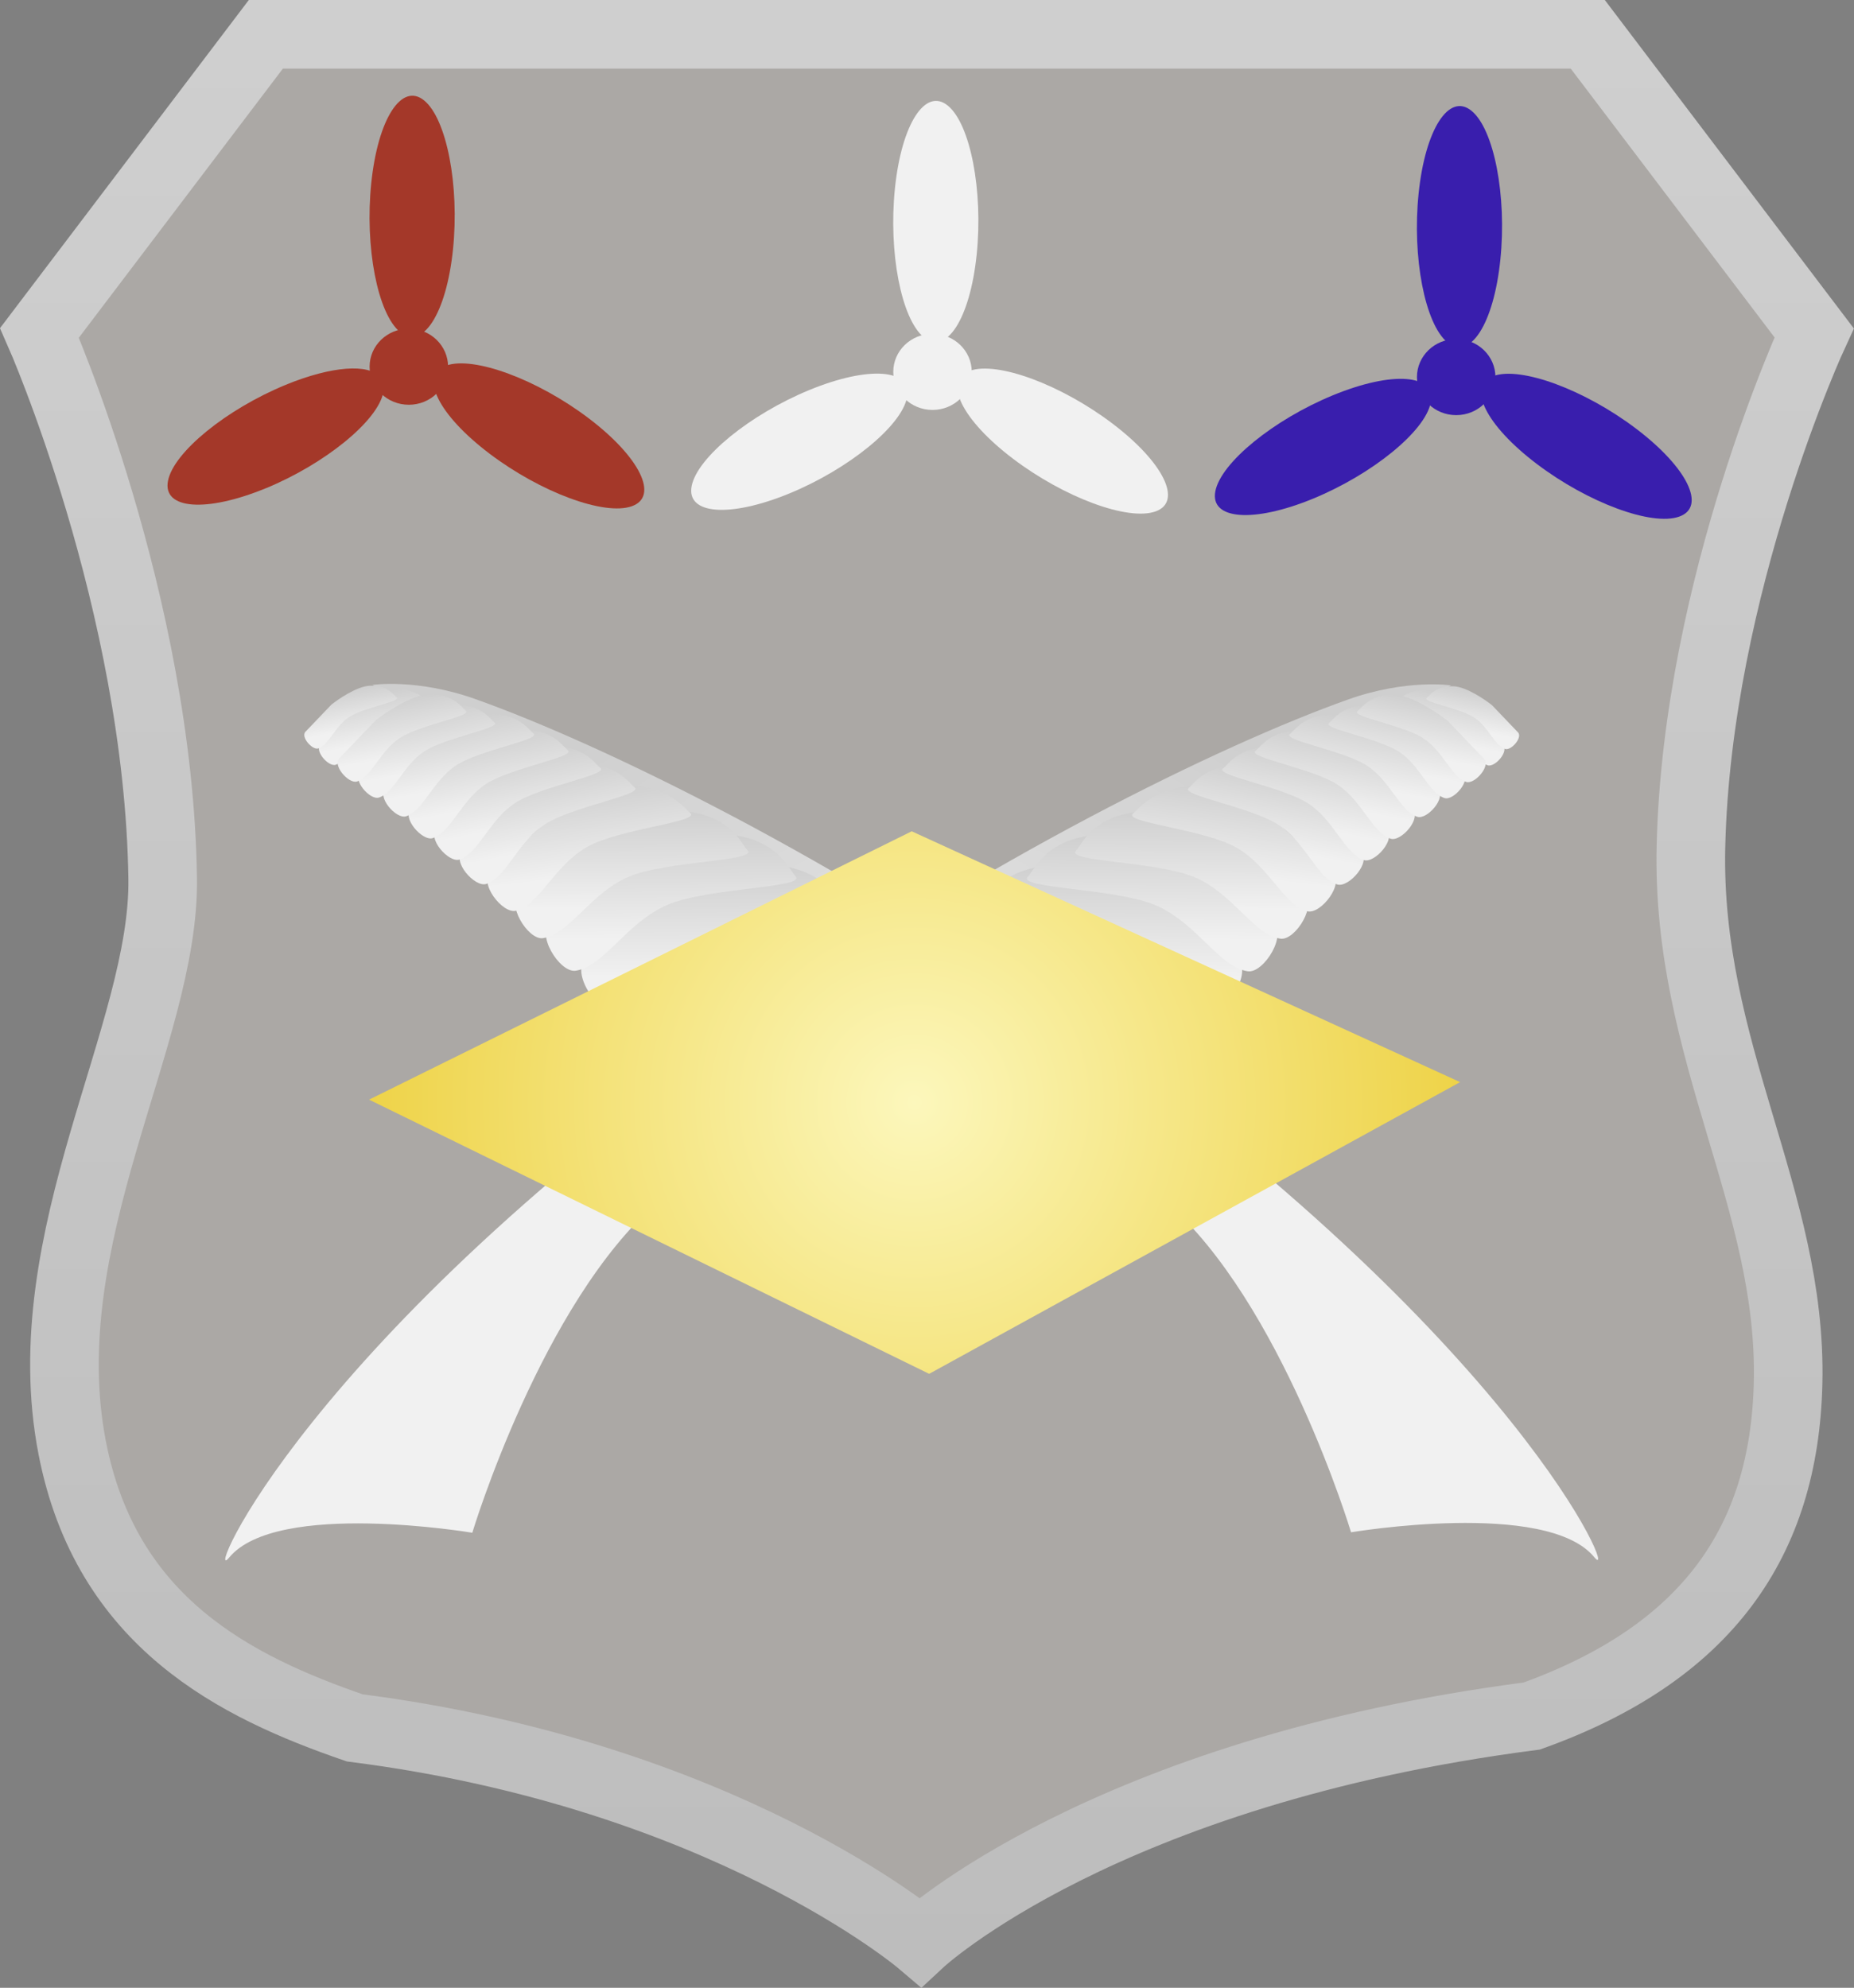 <svg version="1.1" xmlns="http://www.w3.org/2000/svg" xmlns:xlink="http://www.w3.org/1999/xlink" width="40.537" height="43.468" viewBox="0,0,40.537,43.468"><rect x="0" y="0" width="40.537" height="43.468" fill="#808080" stroke="none"/><defs><linearGradient x1="240" y1="166.801" x2="240" y2="211.438" gradientUnits="userSpaceOnUse" id="color-1"><stop offset="0" stop-color="#cfcfcf"/><stop offset="1" stop-color="#bcbcbc"/></linearGradient><linearGradient x1="236.155" y1="175.931" x2="229.055" y2="187.898" gradientUnits="userSpaceOnUse" id="color-2"><stop offset="0" stop-color="#cfcfcf"/><stop offset="1" stop-color="#f1f1f1"/></linearGradient><linearGradient x1="238.935" y1="191.573" x2="238.962" y2="189.017" gradientUnits="userSpaceOnUse" id="color-3"><stop offset="0" stop-color="#f1f1f1"/><stop offset="1" stop-color="#cfcfcf"/></linearGradient><linearGradient x1="239.867" y1="190.754" x2="239.894" y2="188.198" gradientUnits="userSpaceOnUse" id="color-4"><stop offset="0" stop-color="#f1f1f1"/><stop offset="1" stop-color="#cfcfcf"/></linearGradient><linearGradient x1="240.684" y1="189.927" x2="240.71" y2="187.371" gradientUnits="userSpaceOnUse" id="color-5"><stop offset="0" stop-color="#f1f1f1"/><stop offset="1" stop-color="#cfcfcf"/></linearGradient><linearGradient x1="241.619" y1="189.085" x2="241.646" y2="186.529" gradientUnits="userSpaceOnUse" id="color-6"><stop offset="0" stop-color="#f1f1f1"/><stop offset="1" stop-color="#cfcfcf"/></linearGradient><linearGradient x1="242.549" y1="188.233" x2="242.576" y2="185.677" gradientUnits="userSpaceOnUse" id="color-7"><stop offset="0" stop-color="#f1f1f1"/><stop offset="1" stop-color="#cfcfcf"/></linearGradient><linearGradient x1="243.569" y1="187.389" x2="243.595" y2="184.988" gradientUnits="userSpaceOnUse" id="color-8"><stop offset="0" stop-color="#f1f1f1"/><stop offset="1" stop-color="#cfcfcf"/></linearGradient><linearGradient x1="244.532" y1="186.583" x2="244.556" y2="184.319" gradientUnits="userSpaceOnUse" id="color-9"><stop offset="0" stop-color="#f1f1f1"/><stop offset="1" stop-color="#cfcfcf"/></linearGradient><linearGradient x1="245.42" y1="185.919" x2="245.442" y2="183.814" gradientUnits="userSpaceOnUse" id="color-10"><stop offset="0" stop-color="#f1f1f1"/><stop offset="1" stop-color="#cfcfcf"/></linearGradient><linearGradient x1="246.297" y1="185.155" x2="246.525" y2="183.255" gradientUnits="userSpaceOnUse" id="color-11"><stop offset="0" stop-color="#f1f1f1"/><stop offset="1" stop-color="#cfcfcf"/></linearGradient><linearGradient x1="247.249" y1="184.563" x2="247.552" y2="182.916" gradientUnits="userSpaceOnUse" id="color-12"><stop offset="0" stop-color="#f1f1f1"/><stop offset="1" stop-color="#cfcfcf"/></linearGradient><linearGradient x1="251.175" y1="182.262" x2="251.366" y2="181.222" gradientUnits="userSpaceOnUse" id="color-13"><stop offset="0" stop-color="#f1f1f1"/><stop offset="1" stop-color="#cfcfcf"/></linearGradient><linearGradient x1="251.733" y1="181.992" x2="251.893" y2="181.122" gradientUnits="userSpaceOnUse" id="color-14"><stop offset="0" stop-color="#f1f1f1"/><stop offset="1" stop-color="#cfcfcf"/></linearGradient><linearGradient x1="247.921" y1="184.071" x2="248.209" y2="182.508" gradientUnits="userSpaceOnUse" id="color-15"><stop offset="0" stop-color="#f1f1f1"/><stop offset="1" stop-color="#cfcfcf"/></linearGradient><linearGradient x1="248.572" y1="183.636" x2="248.848" y2="182.136" gradientUnits="userSpaceOnUse" id="color-16"><stop offset="0" stop-color="#f1f1f1"/><stop offset="1" stop-color="#cfcfcf"/></linearGradient><linearGradient x1="249.245" y1="183.202" x2="249.505" y2="181.789" gradientUnits="userSpaceOnUse" id="color-17"><stop offset="0" stop-color="#f1f1f1"/><stop offset="1" stop-color="#cfcfcf"/></linearGradient><linearGradient x1="249.978" y1="182.857" x2="250.213" y2="181.575" gradientUnits="userSpaceOnUse" id="color-18"><stop offset="0" stop-color="#f1f1f1"/><stop offset="1" stop-color="#cfcfcf"/></linearGradient><linearGradient x1="250.533" y1="182.543" x2="250.754" y2="181.337" gradientUnits="userSpaceOnUse" id="color-19"><stop offset="0" stop-color="#f1f1f1"/><stop offset="1" stop-color="#cfcfcf"/></linearGradient><linearGradient x1="243.182" y1="175.92" x2="250.282" y2="187.887" gradientUnits="userSpaceOnUse" id="color-20"><stop offset="0" stop-color="#cfcfcf"/><stop offset="1" stop-color="#f1f1f1"/></linearGradient><linearGradient x1="240.402" y1="191.562" x2="240.375" y2="189.006" gradientUnits="userSpaceOnUse" id="color-21"><stop offset="0" stop-color="#f1f1f1"/><stop offset="1" stop-color="#cfcfcf"/></linearGradient><linearGradient x1="239.47" y1="190.743" x2="239.443" y2="188.187" gradientUnits="userSpaceOnUse" id="color-22"><stop offset="0" stop-color="#f1f1f1"/><stop offset="1" stop-color="#cfcfcf"/></linearGradient><linearGradient x1="238.654" y1="189.916" x2="238.627" y2="187.36" gradientUnits="userSpaceOnUse" id="color-23"><stop offset="0" stop-color="#f1f1f1"/><stop offset="1" stop-color="#cfcfcf"/></linearGradient><linearGradient x1="237.718" y1="189.074" x2="237.691" y2="186.518" gradientUnits="userSpaceOnUse" id="color-24"><stop offset="0" stop-color="#f1f1f1"/><stop offset="1" stop-color="#cfcfcf"/></linearGradient><linearGradient x1="236.788" y1="188.222" x2="236.761" y2="185.666" gradientUnits="userSpaceOnUse" id="color-25"><stop offset="0" stop-color="#f1f1f1"/><stop offset="1" stop-color="#cfcfcf"/></linearGradient><linearGradient x1="235.768" y1="187.377" x2="235.743" y2="184.977" gradientUnits="userSpaceOnUse" id="color-26"><stop offset="0" stop-color="#f1f1f1"/><stop offset="1" stop-color="#cfcfcf"/></linearGradient><linearGradient x1="234.805" y1="186.571" x2="234.781" y2="184.308" gradientUnits="userSpaceOnUse" id="color-27"><stop offset="0" stop-color="#f1f1f1"/><stop offset="1" stop-color="#cfcfcf"/></linearGradient><linearGradient x1="233.917" y1="185.908" x2="233.895" y2="183.802" gradientUnits="userSpaceOnUse" id="color-28"><stop offset="0" stop-color="#f1f1f1"/><stop offset="1" stop-color="#cfcfcf"/></linearGradient><linearGradient x1="233.04" y1="185.144" x2="232.812" y2="183.243" gradientUnits="userSpaceOnUse" id="color-29"><stop offset="0" stop-color="#f1f1f1"/><stop offset="1" stop-color="#cfcfcf"/></linearGradient><linearGradient x1="232.088" y1="184.551" x2="231.785" y2="182.905" gradientUnits="userSpaceOnUse" id="color-30"><stop offset="0" stop-color="#f1f1f1"/><stop offset="1" stop-color="#cfcfcf"/></linearGradient><linearGradient x1="228.162" y1="182.251" x2="227.971" y2="181.21" gradientUnits="userSpaceOnUse" id="color-31"><stop offset="0" stop-color="#f1f1f1"/><stop offset="1" stop-color="#cfcfcf"/></linearGradient><linearGradient x1="227.604" y1="181.98" x2="227.444" y2="181.11" gradientUnits="userSpaceOnUse" id="color-32"><stop offset="0" stop-color="#f1f1f1"/><stop offset="1" stop-color="#cfcfcf"/></linearGradient><linearGradient x1="231.416" y1="184.06" x2="231.128" y2="182.497" gradientUnits="userSpaceOnUse" id="color-33"><stop offset="0" stop-color="#f1f1f1"/><stop offset="1" stop-color="#cfcfcf"/></linearGradient><linearGradient x1="230.765" y1="183.624" x2="230.489" y2="182.125" gradientUnits="userSpaceOnUse" id="color-34"><stop offset="0" stop-color="#f1f1f1"/><stop offset="1" stop-color="#cfcfcf"/></linearGradient><linearGradient x1="230.092" y1="183.19" x2="229.832" y2="181.778" gradientUnits="userSpaceOnUse" id="color-35"><stop offset="0" stop-color="#f1f1f1"/><stop offset="1" stop-color="#cfcfcf"/></linearGradient><linearGradient x1="229.359" y1="182.845" x2="229.124" y2="181.564" gradientUnits="userSpaceOnUse" id="color-36"><stop offset="0" stop-color="#f1f1f1"/><stop offset="1" stop-color="#cfcfcf"/></linearGradient><linearGradient x1="228.804" y1="182.532" x2="228.583" y2="181.325" gradientUnits="userSpaceOnUse" id="color-37"><stop offset="0" stop-color="#f1f1f1"/><stop offset="1" stop-color="#cfcfcf"/></linearGradient><radialGradient cx="239.732" cy="190.161" r="11.927" gradientUnits="userSpaceOnUse" id="color-38"><stop offset="0" stop-color="#fcf7bc"/><stop offset="1" stop-color="#eed348"/></radialGradient></defs><g transform="translate(-219.735,-166.051)"><g data-paper-data="{&quot;isPaintingLayer&quot;:true}" fill-rule="nonzero" stroke-linejoin="miter" stroke-miterlimit="10" stroke-dasharray="" stroke-dashoffset="0" style="mix-blend-mode: normal"><path d="M258.831,196.292c-0.081,3.478 -1.774,5.908 -5.605,7.284c-9.364,1.211 -13.368,4.94 -13.368,4.94c0,0 -4.306,-3.657 -12.367,-4.681c-2.588,-0.893 -5.435,-2.292 -6.178,-6.129c-0.889,-4.595 2.029,-9.044 1.979,-12.446c-0.088,-6.03 -2.693,-11.931 -2.693,-11.931l4.949,-6.528h28.903l4.949,6.528c0,0 -2.56,5.514 -2.693,11.233c-0.104,4.486 2.218,7.716 2.124,11.73z" data-paper-data="{&quot;index&quot;:null}" fill="#aba8a5" stroke="url(#color-1)" stroke-width="1.5" stroke-linecap="butt"/><g stroke="none" stroke-width="0" stroke-linecap="butt"><g fill="#a43829"><path d="M225.543,176.729c-1.301,0.535 -2.257,0.462 -2.135,-0.163c0.121,-0.625 1.274,-1.565 2.574,-2.1c1.012,-0.416 1.816,-0.464 2.065,-0.17c0.071,0.084 0.097,0.195 0.07,0.334c-0.121,0.625 -1.274,1.565 -2.574,2.1z"/><path d="M227.853,170.051c0.145,-1.399 0.663,-2.206 1.156,-1.803c0.493,0.403 0.775,1.863 0.63,3.262c-0.145,1.399 -0.663,2.206 -1.156,1.803c-0.493,-0.403 -0.775,-1.863 -0.63,-3.262z"/><path d="M232.607,175.198c1.121,0.85 1.542,1.711 0.942,1.923c-0.6,0.213 -1.995,-0.304 -3.115,-1.153c-1.121,-0.85 -1.543,-1.711 -0.942,-1.923c0.6,-0.213 1.995,0.304 3.115,1.153z"/><path d="M229.532,174.07c0,0.46 -0.384,0.832 -0.858,0.832c-0.474,0 -0.858,-0.373 -0.858,-0.832c0,-0.46 0.384,-0.832 0.858,-0.832c0.474,0 0.858,0.373 0.858,0.832z"/></g><g fill="#f1f1f1"><path d="M236.993,176.842c-1.301,0.535 -2.257,0.462 -2.135,-0.163c0.121,-0.625 1.274,-1.565 2.574,-2.1c1.301,-0.535 2.257,-0.462 2.135,0.163c-0.121,0.625 -1.274,1.565 -2.574,2.1z"/><path d="M239.303,170.164c0.145,-1.399 0.663,-2.206 1.156,-1.803c0.493,0.403 0.775,1.863 0.63,3.262c-0.145,1.399 -0.663,2.206 -1.156,1.803c-0.493,-0.403 -0.775,-1.863 -0.63,-3.262z"/><path d="M244.057,175.312c1.121,0.85 1.542,1.711 0.942,1.923c-0.6,0.213 -1.995,-0.304 -3.115,-1.153c-1.121,-0.85 -1.543,-1.711 -0.942,-1.923c0.6,-0.213 1.995,0.304 3.115,1.153z"/><path d="M240.982,174.183c0,0.46 -0.384,0.832 -0.858,0.832c-0.474,0 -0.858,-0.373 -0.858,-0.832c0,-0.46 0.384,-0.832 0.858,-0.832c0.474,0 0.858,0.372 0.858,0.832z"/></g><g fill="#391ead"><path d="M248.443,176.956c-1.301,0.535 -2.257,0.462 -2.135,-0.163c0.121,-0.625 1.274,-1.565 2.574,-2.1c1.301,-0.535 2.257,-0.462 2.135,0.163c-0.121,0.625 -1.274,1.565 -2.574,2.1z"/><path d="M250.753,170.277c0.145,-1.399 0.663,-2.206 1.156,-1.803c0.493,0.403 0.775,1.863 0.63,3.262c-0.145,1.399 -0.663,2.206 -1.156,1.803c-0.493,-0.403 -0.775,-1.863 -0.63,-3.262z"/><path d="M255.508,175.425c1.121,0.85 1.542,1.711 0.942,1.923c-0.6,0.213 -1.995,-0.304 -3.115,-1.153c-1.121,-0.85 -1.543,-1.711 -0.942,-1.923c0.6,-0.213 1.995,0.304 3.115,1.153z"/><path d="M252.432,174.297c0,0.46 -0.384,0.832 -0.858,0.832c-0.474,0 -0.858,-0.373 -0.858,-0.832c0,-0.46 0.384,-0.832 0.858,-0.832c0.474,0 0.858,0.372 0.858,0.832z"/></g></g><g stroke="none" stroke-width="0" stroke-linecap="butt"><path d="M230.062,199.568c0,0 -4.277,-0.721 -5.317,0.543c-0.576,0.7 1.602,-4.729 11.618,-11.783c4.916,-3.462 10.027,-5.979 12.853,-6.983c1.273,-0.452 2.243,-0.307 2.243,-0.307c0,0 -13.397,7.882 -17.347,11.302c-2.535,2.196 -4.05,7.227 -4.05,7.227z" data-paper-data="{&quot;index&quot;:null}" fill="url(#color-2)"/><path d="M242.328,191.17c0.435,0.243 -0.188,1.262 -0.587,1.202c-0.71,-0.107 -1.256,-1.192 -2.264,-1.625c-1.008,-0.434 -3.448,-0.412 -3.164,-0.709c0.161,-0.169 0.417,-0.854 1.518,-1.014c0.838,-0.122 2.209,0.532 2.624,0.763z" data-paper-data="{&quot;index&quot;:null}" fill="url(#color-3)"/><path d="M243.259,190.351c0.435,0.243 -0.188,1.262 -0.587,1.202c-0.71,-0.107 -1.256,-1.192 -2.264,-1.625c-1.008,-0.434 -3.448,-0.412 -3.164,-0.709c0.161,-0.169 0.417,-0.854 1.518,-1.014c0.838,-0.122 2.209,0.532 2.624,0.763z" data-paper-data="{&quot;index&quot;:null}" fill="url(#color-4)"/><path d="M244.076,189.524c0.435,0.243 -0.188,1.262 -0.587,1.202c-0.71,-0.107 -1.256,-1.192 -2.264,-1.625c-1.008,-0.434 -3.448,-0.412 -3.164,-0.709c0.161,-0.169 0.417,-0.854 1.518,-1.014c0.838,-0.122 2.209,0.532 2.624,0.763z" data-paper-data="{&quot;index&quot;:null}" fill="url(#color-5)"/><path d="M245.011,188.682c0.435,0.243 -0.188,1.262 -0.587,1.202c-0.71,-0.107 -1.256,-1.192 -2.264,-1.625c-1.008,-0.434 -3.448,-0.412 -3.164,-0.709c0.161,-0.169 0.417,-0.854 1.518,-1.014c0.838,-0.122 2.209,0.532 2.624,0.763z" data-paper-data="{&quot;index&quot;:null}" fill="url(#color-6)"/><path d="M245.942,187.83c0.435,0.243 -0.188,1.262 -0.587,1.202c-0.71,-0.107 -1.256,-1.192 -2.264,-1.625c-1.008,-0.434 -3.448,-0.412 -3.164,-0.709c0.161,-0.169 0.417,-0.854 1.518,-1.014c0.838,-0.122 2.209,0.532 2.624,0.763z" data-paper-data="{&quot;index&quot;:null}" fill="url(#color-7)"/><path d="M246.755,187.01c0.409,0.228 -0.176,1.185 -0.551,1.129c-0.667,-0.1 -1.179,-1.119 -2.126,-1.527c-0.947,-0.407 -3.238,-0.387 -2.972,-0.666c0.151,-0.159 0.392,-0.802 1.426,-0.953c0.787,-0.115 2.075,0.499 2.465,0.716z" data-paper-data="{&quot;index&quot;:null}" fill="url(#color-8)"/><path d="M247.536,186.226c0.386,0.215 -0.166,1.118 -0.52,1.064c-0.629,-0.095 -1.112,-1.055 -2.005,-1.44c-0.893,-0.384 -3.054,-0.365 -2.802,-0.628c0.143,-0.15 0.369,-0.756 1.345,-0.899c0.742,-0.108 1.956,0.471 2.324,0.676z" data-paper-data="{&quot;index&quot;:null}" fill="url(#color-9)"/><path d="M248.215,185.587c0.359,0.2 -0.154,1.04 -0.484,0.99c-0.585,-0.088 -1.034,-0.982 -1.865,-1.339c-0.831,-0.357 -2.84,-0.339 -2.606,-0.584c0.133,-0.139 0.344,-0.703 1.251,-0.836c0.691,-0.101 1.82,0.438 2.162,0.628z" data-paper-data="{&quot;index&quot;:null}" fill="url(#color-10)"/><path d="M248.855,185.131c0.304,0.216 -0.242,0.924 -0.535,0.847c-0.52,-0.137 -0.838,-0.989 -1.553,-1.394c-0.715,-0.405 -2.493,-0.547 -2.257,-0.745c0.134,-0.113 0.461,-0.561 1.293,-0.591c0.634,-0.023 1.48,0.495 1.77,0.701z" data-paper-data="{&quot;index&quot;:null}" fill="url(#color-11)"/><path d="M249.484,184.681c0.254,0.205 -0.262,0.794 -0.513,0.71c-0.446,-0.148 -0.677,-0.909 -1.28,-1.302c-0.602,-0.392 -2.18,-0.651 -1.963,-0.811c0.123,-0.091 0.365,-0.505 1.093,-0.485c0.555,0.015 1.366,0.59 1.609,0.785z" data-paper-data="{&quot;index&quot;:null}" fill="url(#color-12)"/><path d="M252.587,182.337c0.16,0.13 -0.165,0.501 -0.324,0.449c-0.282,-0.094 -0.428,-0.574 -0.808,-0.822c-0.381,-0.248 -1.377,-0.411 -1.24,-0.512c0.078,-0.058 0.23,-0.319 0.691,-0.307c0.35,0.009 0.863,0.373 1.016,0.496z" data-paper-data="{&quot;index&quot;:null}" fill="url(#color-13)"/><path d="M252.914,182.054c0.134,0.108 -0.138,0.419 -0.271,0.375c-0.236,-0.078 -0.358,-0.48 -0.676,-0.688c-0.318,-0.207 -1.151,-0.344 -1.037,-0.428c0.065,-0.048 0.193,-0.267 0.578,-0.256c0.293,0.008 0.722,0.312 0.85,0.415z" data-paper-data="{&quot;index&quot;:null}" fill="url(#color-14)"/><path d="M250.043,184.184c0.241,0.195 -0.249,0.753 -0.487,0.674c-0.424,-0.141 -0.643,-0.863 -1.215,-1.236c-0.572,-0.373 -2.069,-0.618 -1.863,-0.77c0.117,-0.086 0.346,-0.479 1.038,-0.461c0.527,0.014 1.297,0.56 1.527,0.746z" data-paper-data="{&quot;index&quot;:null}" fill="url(#color-15)"/><path d="M250.607,183.744c0.231,0.187 -0.239,0.723 -0.467,0.647c-0.406,-0.135 -0.617,-0.828 -1.165,-1.185c-0.548,-0.357 -1.984,-0.592 -1.787,-0.738c0.112,-0.083 0.332,-0.459 0.995,-0.442c0.505,0.013 1.244,0.537 1.465,0.715z" data-paper-data="{&quot;index&quot;:null}" fill="url(#color-16)"/><path d="M251.163,183.303c0.218,0.176 -0.225,0.681 -0.44,0.609c-0.383,-0.127 -0.581,-0.78 -1.098,-1.117c-0.517,-0.337 -1.87,-0.558 -1.684,-0.696c0.105,-0.078 0.313,-0.433 0.938,-0.416c0.476,0.013 1.172,0.506 1.38,0.674z" data-paper-data="{&quot;index&quot;:null}" fill="url(#color-17)"/><path d="M251.717,182.949c0.198,0.16 -0.204,0.618 -0.399,0.553c-0.347,-0.115 -0.527,-0.708 -0.996,-1.013c-0.469,-0.305 -1.696,-0.506 -1.527,-0.631c0.096,-0.071 0.284,-0.393 0.851,-0.378c0.432,0.011 1.063,0.459 1.252,0.611z" data-paper-data="{&quot;index&quot;:null}" fill="url(#color-18)"/><path d="M252.17,182.63c0.186,0.15 -0.192,0.581 -0.376,0.52c-0.327,-0.109 -0.496,-0.666 -0.938,-0.954c-0.441,-0.288 -1.597,-0.477 -1.438,-0.594c0.09,-0.067 0.267,-0.37 0.801,-0.356c0.406,0.011 1.001,0.432 1.178,0.575z" data-paper-data="{&quot;index&quot;:null}" fill="url(#color-19)"/></g><g data-paper-data="{&quot;index&quot;:null}" stroke="none" stroke-width="0" stroke-linecap="butt"><path d="M249.275,199.557c0,0 -1.515,-5.031 -4.05,-7.227c-3.949,-3.42 -17.347,-11.302 -17.347,-11.302c0,0 0.97,-0.145 2.243,0.307c2.826,1.004 7.937,3.521 12.853,6.983c10.016,7.053 12.194,12.483 11.618,11.783c-1.04,-1.264 -5.317,-0.543 -5.317,-0.543z" data-paper-data="{&quot;index&quot;:null}" fill="url(#color-20)"/><path d="M238.882,189.775c0.415,-0.231 1.786,-0.885 2.624,-0.763c1.101,0.161 1.357,0.846 1.518,1.014c0.284,0.297 -2.156,0.275 -3.164,0.709c-1.008,0.434 -1.554,1.518 -2.264,1.625c-0.4,0.06 -1.023,-0.959 -0.587,-1.202z" data-paper-data="{&quot;index&quot;:null}" fill="url(#color-21)"/><path d="M237.951,188.955c0.415,-0.231 1.786,-0.885 2.624,-0.763c1.101,0.161 1.357,0.846 1.518,1.014c0.284,0.297 -2.156,0.275 -3.164,0.709c-1.008,0.434 -1.554,1.518 -2.264,1.625c-0.4,0.06 -1.023,-0.959 -0.587,-1.202z" data-paper-data="{&quot;index&quot;:null}" fill="url(#color-22)"/><path d="M237.134,188.128c0.415,-0.231 1.786,-0.885 2.624,-0.763c1.101,0.161 1.357,0.846 1.518,1.014c0.284,0.297 -2.156,0.275 -3.164,0.709c-1.008,0.434 -1.554,1.518 -2.264,1.625c-0.4,0.06 -1.023,-0.959 -0.587,-1.202z" data-paper-data="{&quot;index&quot;:null}" fill="url(#color-23)"/><path d="M236.199,187.287c0.415,-0.231 1.786,-0.885 2.624,-0.763c1.101,0.161 1.357,0.846 1.518,1.014c0.284,0.297 -2.156,0.275 -3.164,0.709c-1.008,0.434 -1.554,1.518 -2.264,1.625c-0.4,0.06 -1.023,-0.959 -0.587,-1.202z" data-paper-data="{&quot;index&quot;:null}" fill="url(#color-24)"/><path d="M235.268,186.434c0.415,-0.231 1.786,-0.885 2.624,-0.763c1.101,0.161 1.357,0.846 1.518,1.014c0.284,0.297 -2.156,0.275 -3.164,0.709c-1.008,0.434 -1.554,1.518 -2.264,1.625c-0.4,0.06 -1.023,-0.959 -0.587,-1.202z" data-paper-data="{&quot;index&quot;:null}" fill="url(#color-25)"/><path d="M234.341,185.698c0.39,-0.217 1.677,-0.831 2.465,-0.716c1.034,0.151 1.275,0.794 1.426,0.953c0.266,0.279 -2.025,0.259 -2.972,0.666c-0.947,0.407 -1.46,1.426 -2.126,1.527c-0.375,0.057 -0.96,-0.901 -0.551,-1.129z" data-paper-data="{&quot;index&quot;:null}" fill="url(#color-26)"/><path d="M233.459,184.988c0.368,-0.205 1.582,-0.784 2.324,-0.676c0.975,0.142 1.202,0.749 1.345,0.898c0.251,0.263 -1.909,0.244 -2.802,0.628c-0.893,0.384 -1.376,1.345 -2.005,1.44c-0.354,0.053 -0.906,-0.85 -0.52,-1.064z" data-paper-data="{&quot;index&quot;:null}" fill="url(#color-27)"/><path d="M232.665,184.435c0.342,-0.19 1.471,-0.729 2.162,-0.628c0.907,0.132 1.118,0.697 1.251,0.836c0.234,0.245 -1.776,0.227 -2.606,0.584c-0.831,0.357 -1.28,1.251 -1.865,1.339c-0.329,0.05 -0.842,-0.79 -0.484,-0.99z" data-paper-data="{&quot;index&quot;:null}" fill="url(#color-28)"/><path d="M231.763,183.937c0.29,-0.206 1.136,-0.723 1.77,-0.701c0.833,0.03 1.16,0.479 1.293,0.591c0.235,0.198 -1.542,0.34 -2.257,0.745c-0.715,0.405 -1.033,1.257 -1.553,1.394c-0.293,0.077 -0.839,-0.631 -0.535,-0.847z" data-paper-data="{&quot;index&quot;:null}" fill="url(#color-29)"/><path d="M230.908,183.567c0.242,-0.196 1.054,-0.771 1.609,-0.785c0.729,-0.019 0.97,0.394 1.093,0.485c0.216,0.16 -1.361,0.418 -1.963,0.811c-0.602,0.392 -0.834,1.154 -1.28,1.302c-0.251,0.084 -0.767,-0.505 -0.513,-0.71z" data-paper-data="{&quot;index&quot;:null}" fill="url(#color-30)"/><path d="M227.416,181.629c0.153,-0.124 0.666,-0.487 1.016,-0.496c0.46,-0.012 0.613,0.249 0.691,0.307c0.137,0.101 -0.86,0.264 -1.24,0.512c-0.381,0.248 -0.527,0.729 -0.808,0.822c-0.159,0.053 -0.485,-0.319 -0.324,-0.449z" data-paper-data="{&quot;index&quot;:null}" fill="url(#color-31)"/><path d="M226.98,181.46c0.128,-0.103 0.557,-0.407 0.85,-0.415c0.385,-0.01 0.513,0.208 0.578,0.256c0.114,0.085 -0.719,0.221 -1.037,0.428c-0.318,0.207 -0.44,0.61 -0.676,0.688c-0.133,0.044 -0.405,-0.267 -0.271,-0.375z" data-paper-data="{&quot;index&quot;:null}" fill="url(#color-32)"/><path d="M230.295,183.126c0.23,-0.186 1,-0.732 1.527,-0.746c0.692,-0.018 0.921,0.374 1.038,0.461c0.205,0.152 -1.292,0.397 -1.863,0.77c-0.572,0.373 -0.791,1.095 -1.215,1.236c-0.238,0.079 -0.728,-0.479 -0.487,-0.674z" data-paper-data="{&quot;index&quot;:null}" fill="url(#color-33)"/><path d="M229.69,182.728c0.221,-0.178 0.96,-0.702 1.465,-0.715c0.663,-0.018 0.884,0.359 0.995,0.442c0.197,0.146 -1.239,0.381 -1.787,0.738c-0.548,0.357 -0.759,1.05 -1.165,1.185c-0.229,0.076 -0.698,-0.46 -0.467,-0.647z" data-paper-data="{&quot;index&quot;:null}" fill="url(#color-34)"/><path d="M229.079,182.346c0.208,-0.168 0.904,-0.661 1.38,-0.674c0.625,-0.017 0.833,0.338 0.938,0.416c0.186,0.138 -1.167,0.359 -1.684,0.696c-0.517,0.337 -0.715,0.99 -1.098,1.117c-0.216,0.072 -0.658,-0.433 -0.44,-0.609z" data-paper-data="{&quot;index&quot;:null}" fill="url(#color-35)"/><path d="M228.441,182.08c0.188,-0.152 0.82,-0.6 1.252,-0.611c0.567,-0.015 0.755,0.307 0.851,0.378c0.168,0.125 -1.059,0.326 -1.527,0.631c-0.469,0.305 -0.649,0.898 -0.996,1.013c-0.195,0.065 -0.597,-0.393 -0.399,-0.553z" data-paper-data="{&quot;index&quot;:null}" fill="url(#color-36)"/><path d="M227.94,181.811c0.177,-0.143 0.772,-0.565 1.178,-0.575c0.534,-0.014 0.711,0.289 0.801,0.356c0.159,0.117 -0.997,0.307 -1.438,0.594c-0.441,0.288 -0.611,0.845 -0.938,0.954c-0.184,0.061 -0.562,-0.37 -0.376,-0.52z" data-paper-data="{&quot;index&quot;:null}" fill="url(#color-37)"/></g><path d="M240.051,196.093l-12.246,-5.996l11.864,-5.868l11.991,5.485z" fill="url(#color-38)" stroke="#000000" stroke-width="0" stroke-linecap="round"/></g></g></svg>
